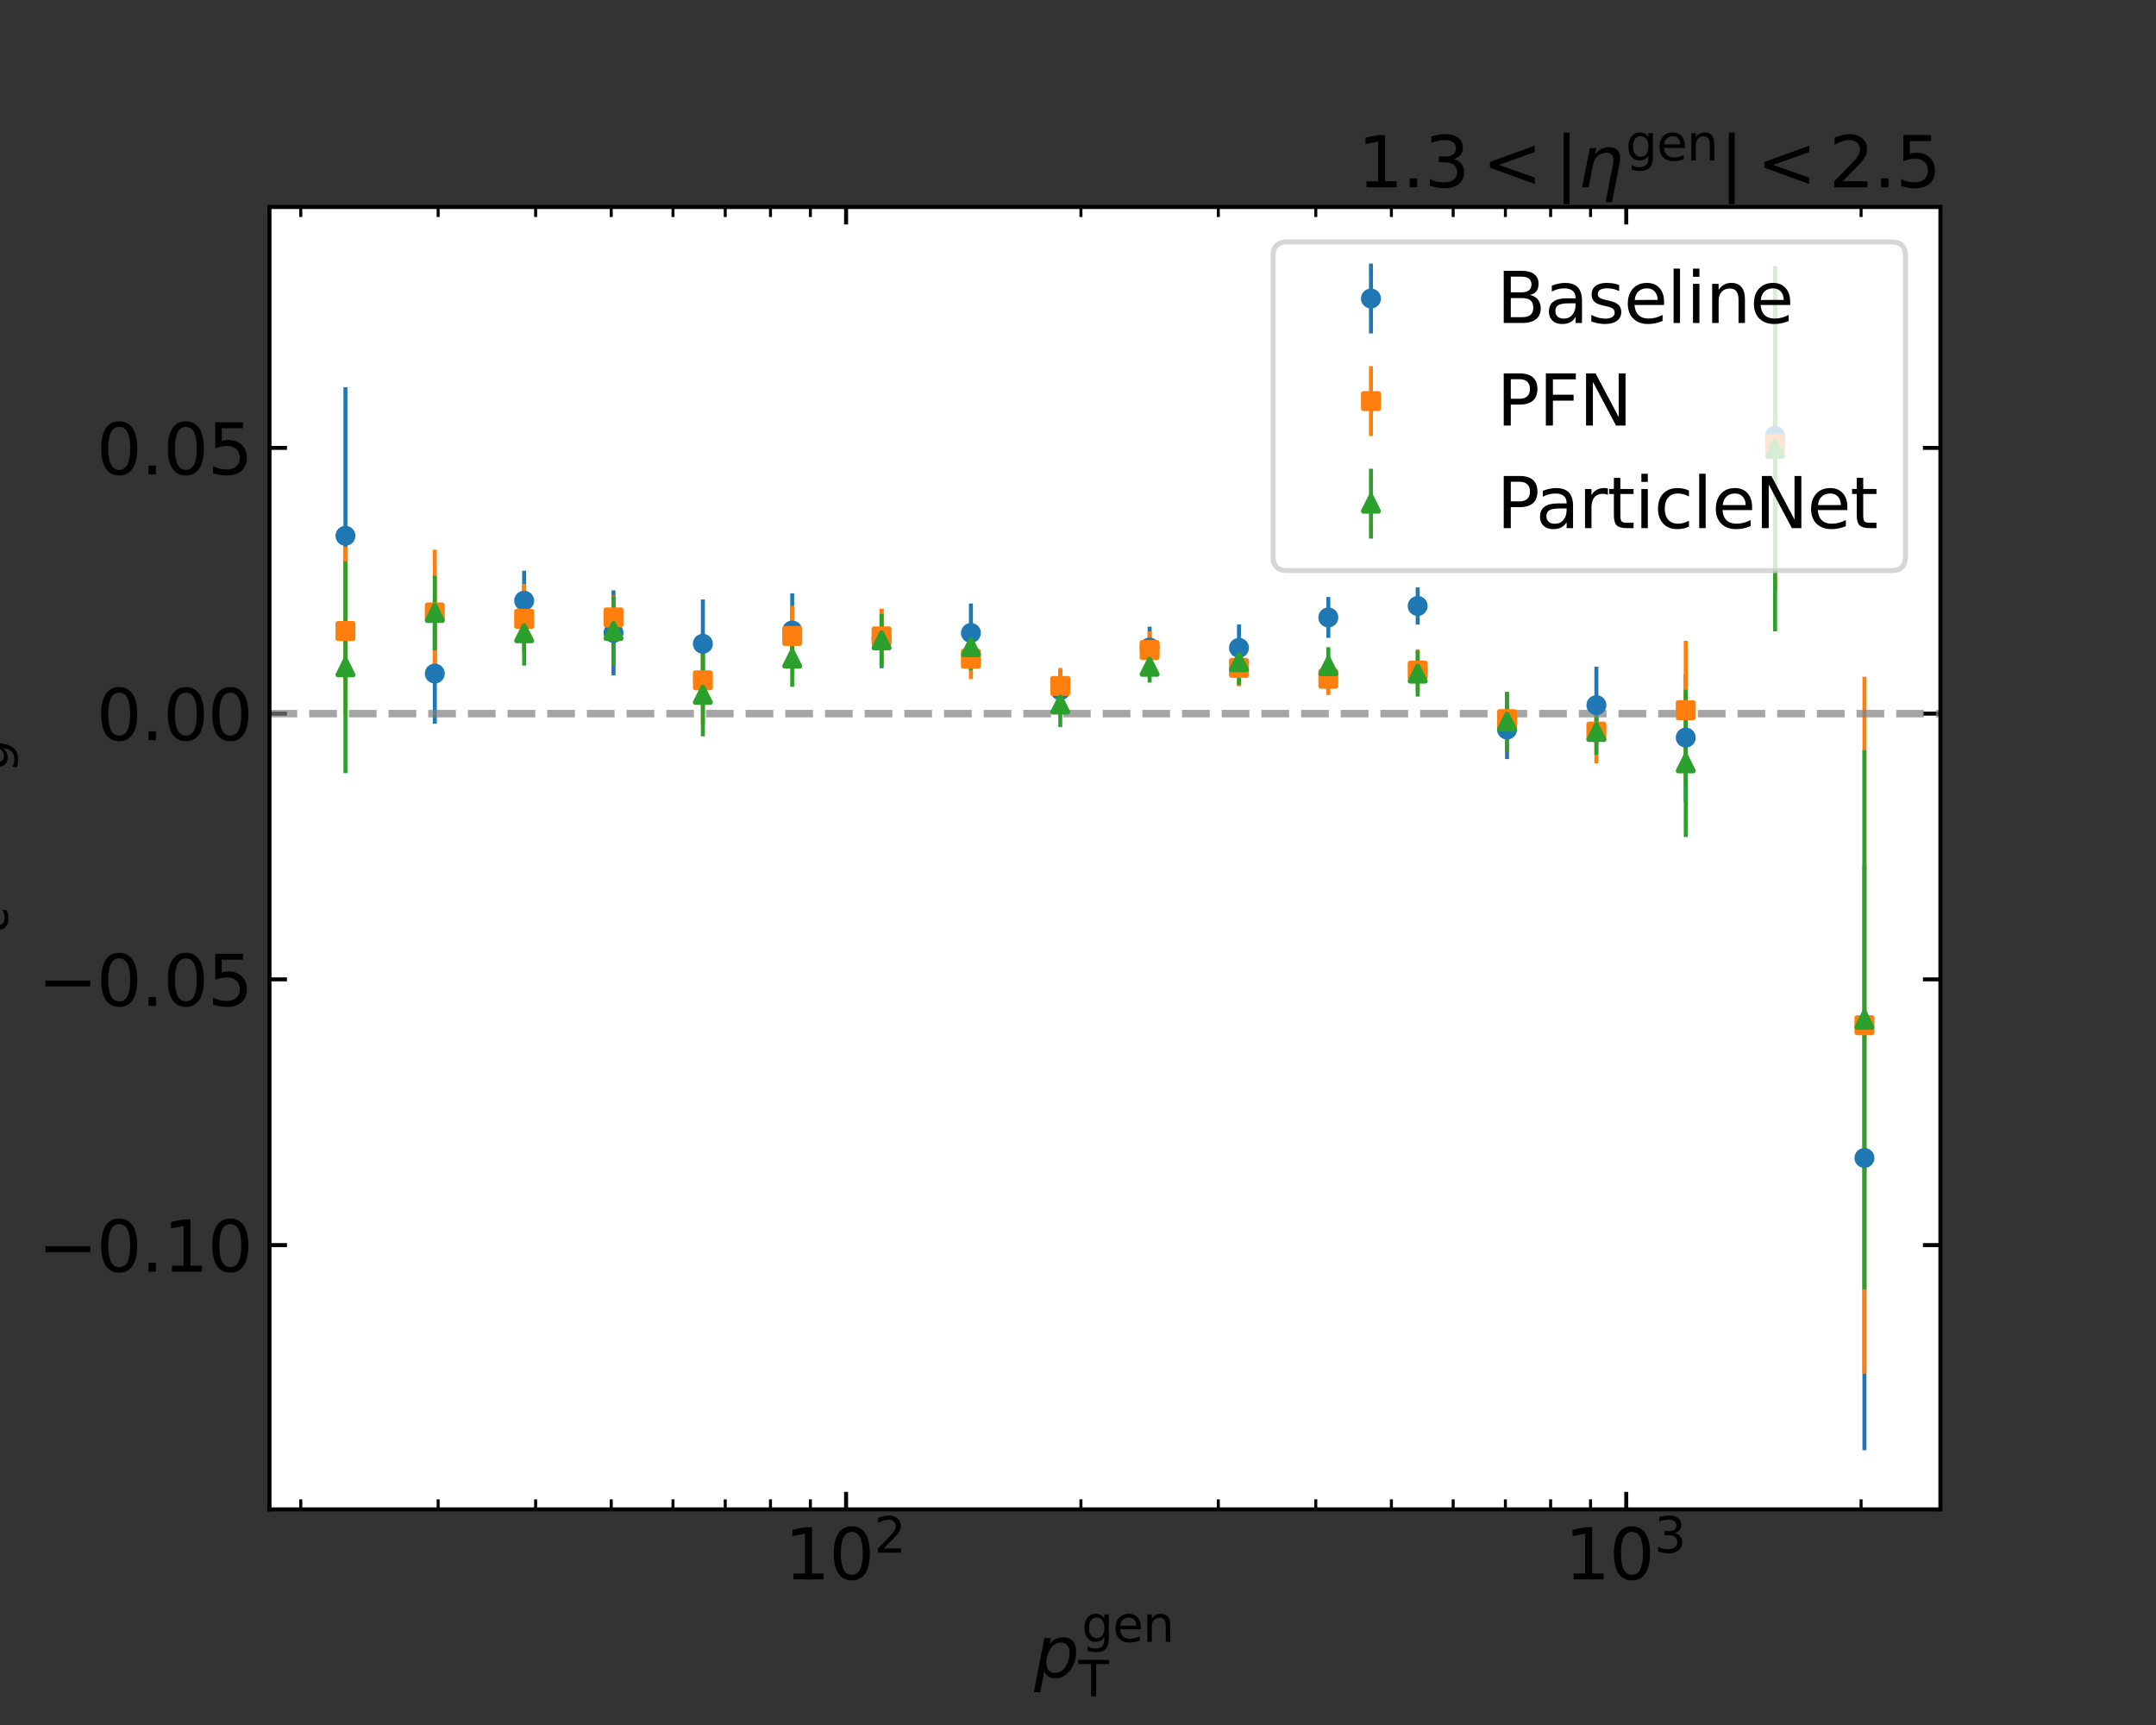<?xml version="1.0" encoding="utf-8" standalone="no"?>
<!DOCTYPE svg PUBLIC "-//W3C//DTD SVG 1.1//EN"
  "http://www.w3.org/Graphics/SVG/1.1/DTD/svg11.dtd">
<svg xmlns:xlink="http://www.w3.org/1999/xlink" width="432pt" height="345.6pt" viewBox="0 0 432 345.6" xmlns="http://www.w3.org/2000/svg" version="1.1">
 <rect x="0" y="0" width="432" height="345.6" fill="#333333" stroke="none"/>
 <defs>
  <style type="text/css">*{stroke-linejoin: round; stroke-linecap: butt}</style>
 </defs>
 <g id="figure_1">
  <g id="patch_1">
   <path d="M 0 345.6 
L 432 345.6 
L 432 0 
L 0 0 
L 0 345.6 
z
" style="fill: none"/>
  </g>
  <g id="axes_1">
   <g id="patch_2">
    <path d="M 54 302.4 
L 388.8 302.4 
L 388.8 41.472 
L 54 41.472 
z
" style="fill: #ffffff"/>
   </g>
   <g id="matplotlib.axis_1">
    <g id="xtick_1">
     <g id="line2d_1">
      <defs>
       <path id="m2fcba4e8b5" d="M 0 0 
L 0 -3.5 
" style="stroke: #000000; stroke-width: 0.8"/>
      </defs>
      <g>
       <use xlink:href="#m2fcba4e8b5" x="169.531" y="302.4" style="stroke: #000000; stroke-width: 0.8"/>
      </g>
     </g>
     <g id="line2d_2">
      <defs>
       <path id="m52709c1a6d" d="M 0 0 
L 0 3.5 
" style="stroke: #000000; stroke-width: 0.8"/>
      </defs>
      <g>
       <use xlink:href="#m52709c1a6d" x="169.531" y="41.472" style="stroke: #000000; stroke-width: 0.8"/>
      </g>
     </g>
     <g id="text_1">
      <!-- $\mathdefault{10^{2}}$ -->
      <g transform="translate(157.211 316.538)scale(0.14 -0.14)">
       <defs>
        <path id="DejaVuSans-31" d="M 794 531 
L 1825 531 
L 1825 4091 
L 703 3866 
L 703 4441 
L 1819 4666 
L 2450 4666 
L 2450 531 
L 3481 531 
L 3481 0 
L 794 0 
L 794 531 
z
" transform="scale(0.016)"/>
        <path id="DejaVuSans-30" d="M 2034 4250 
Q 1547 4250 1301 3770 
Q 1056 3291 1056 2328 
Q 1056 1369 1301 889 
Q 1547 409 2034 409 
Q 2525 409 2770 889 
Q 3016 1369 3016 2328 
Q 3016 3291 2770 3770 
Q 2525 4250 2034 4250 
z
M 2034 4750 
Q 2819 4750 3233 4129 
Q 3647 3509 3647 2328 
Q 3647 1150 3233 529 
Q 2819 -91 2034 -91 
Q 1250 -91 836 529 
Q 422 1150 422 2328 
Q 422 3509 836 4129 
Q 1250 4750 2034 4750 
z
" transform="scale(0.016)"/>
        <path id="DejaVuSans-32" d="M 1228 531 
L 3431 531 
L 3431 0 
L 469 0 
L 469 531 
Q 828 903 1448 1529 
Q 2069 2156 2228 2338 
Q 2531 2678 2651 2914 
Q 2772 3150 2772 3378 
Q 2772 3750 2511 3984 
Q 2250 4219 1831 4219 
Q 1534 4219 1204 4116 
Q 875 4013 500 3803 
L 500 4441 
Q 881 4594 1212 4672 
Q 1544 4750 1819 4750 
Q 2544 4750 2975 4387 
Q 3406 4025 3406 3419 
Q 3406 3131 3298 2873 
Q 3191 2616 2906 2266 
Q 2828 2175 2409 1742 
Q 1991 1309 1228 531 
z
" transform="scale(0.016)"/>
       </defs>
       <use xlink:href="#DejaVuSans-31" transform="translate(0 0.766)"/>
       <use xlink:href="#DejaVuSans-30" transform="translate(63.623 0.766)"/>
       <use xlink:href="#DejaVuSans-32" transform="translate(128.203 39.047)scale(0.7)"/>
      </g>
     </g>
    </g>
    <g id="xtick_2">
     <g id="line2d_3">
      <g>
       <use xlink:href="#m2fcba4e8b5" x="325.853" y="302.4" style="stroke: #000000; stroke-width: 0.8"/>
      </g>
     </g>
     <g id="line2d_4">
      <g>
       <use xlink:href="#m52709c1a6d" x="325.853" y="41.472" style="stroke: #000000; stroke-width: 0.8"/>
      </g>
     </g>
     <g id="text_2">
      <!-- $\mathdefault{10^{3}}$ -->
      <g transform="translate(313.533 316.538)scale(0.14 -0.14)">
       <defs>
        <path id="DejaVuSans-33" d="M 2597 2516 
Q 3050 2419 3304 2112 
Q 3559 1806 3559 1356 
Q 3559 666 3084 287 
Q 2609 -91 1734 -91 
Q 1441 -91 1130 -33 
Q 819 25 488 141 
L 488 750 
Q 750 597 1062 519 
Q 1375 441 1716 441 
Q 2309 441 2620 675 
Q 2931 909 2931 1356 
Q 2931 1769 2642 2001 
Q 2353 2234 1838 2234 
L 1294 2234 
L 1294 2753 
L 1863 2753 
Q 2328 2753 2575 2939 
Q 2822 3125 2822 3475 
Q 2822 3834 2567 4026 
Q 2313 4219 1838 4219 
Q 1578 4219 1281 4162 
Q 984 4106 628 3988 
L 628 4550 
Q 988 4650 1302 4700 
Q 1616 4750 1894 4750 
Q 2613 4750 3031 4423 
Q 3450 4097 3450 3541 
Q 3450 3153 3228 2886 
Q 3006 2619 2597 2516 
z
" transform="scale(0.016)"/>
       </defs>
       <use xlink:href="#DejaVuSans-31" transform="translate(0 0.766)"/>
       <use xlink:href="#DejaVuSans-30" transform="translate(63.623 0.766)"/>
       <use xlink:href="#DejaVuSans-33" transform="translate(128.203 39.047)scale(0.7)"/>
      </g>
     </g>
    </g>
    <g id="xtick_3">
     <g id="line2d_5">
      <defs>
       <path id="m3276027fd1" d="M 0 0 
L 0 -2 
" style="stroke: #000000; stroke-width: 0.6"/>
      </defs>
      <g>
       <use xlink:href="#m3276027fd1" x="60.266" y="302.4" style="stroke: #000000; stroke-width: 0.6"/>
      </g>
     </g>
     <g id="line2d_6">
      <defs>
       <path id="m321897b845" d="M 0 0 
L 0 2 
" style="stroke: #000000; stroke-width: 0.6"/>
      </defs>
      <g>
       <use xlink:href="#m321897b845" x="60.266" y="41.472" style="stroke: #000000; stroke-width: 0.6"/>
      </g>
     </g>
    </g>
    <g id="xtick_4">
     <g id="line2d_7">
      <g>
       <use xlink:href="#m3276027fd1" x="87.793" y="302.4" style="stroke: #000000; stroke-width: 0.6"/>
      </g>
     </g>
     <g id="line2d_8">
      <g>
       <use xlink:href="#m321897b845" x="87.793" y="41.472" style="stroke: #000000; stroke-width: 0.6"/>
      </g>
     </g>
    </g>
    <g id="xtick_5">
     <g id="line2d_9">
      <g>
       <use xlink:href="#m3276027fd1" x="107.324" y="302.4" style="stroke: #000000; stroke-width: 0.6"/>
      </g>
     </g>
     <g id="line2d_10">
      <g>
       <use xlink:href="#m321897b845" x="107.324" y="41.472" style="stroke: #000000; stroke-width: 0.6"/>
      </g>
     </g>
    </g>
    <g id="xtick_6">
     <g id="line2d_11">
      <g>
       <use xlink:href="#m3276027fd1" x="122.473" y="302.4" style="stroke: #000000; stroke-width: 0.6"/>
      </g>
     </g>
     <g id="line2d_12">
      <g>
       <use xlink:href="#m321897b845" x="122.473" y="41.472" style="stroke: #000000; stroke-width: 0.6"/>
      </g>
     </g>
    </g>
    <g id="xtick_7">
     <g id="line2d_13">
      <g>
       <use xlink:href="#m3276027fd1" x="134.851" y="302.4" style="stroke: #000000; stroke-width: 0.6"/>
      </g>
     </g>
     <g id="line2d_14">
      <g>
       <use xlink:href="#m321897b845" x="134.851" y="41.472" style="stroke: #000000; stroke-width: 0.6"/>
      </g>
     </g>
    </g>
    <g id="xtick_8">
     <g id="line2d_15">
      <g>
       <use xlink:href="#m3276027fd1" x="145.316" y="302.4" style="stroke: #000000; stroke-width: 0.6"/>
      </g>
     </g>
     <g id="line2d_16">
      <g>
       <use xlink:href="#m321897b845" x="145.316" y="41.472" style="stroke: #000000; stroke-width: 0.6"/>
      </g>
     </g>
    </g>
    <g id="xtick_9">
     <g id="line2d_17">
      <g>
       <use xlink:href="#m3276027fd1" x="154.382" y="302.4" style="stroke: #000000; stroke-width: 0.6"/>
      </g>
     </g>
     <g id="line2d_18">
      <g>
       <use xlink:href="#m321897b845" x="154.382" y="41.472" style="stroke: #000000; stroke-width: 0.6"/>
      </g>
     </g>
    </g>
    <g id="xtick_10">
     <g id="line2d_19">
      <g>
       <use xlink:href="#m3276027fd1" x="162.378" y="302.4" style="stroke: #000000; stroke-width: 0.6"/>
      </g>
     </g>
     <g id="line2d_20">
      <g>
       <use xlink:href="#m321897b845" x="162.378" y="41.472" style="stroke: #000000; stroke-width: 0.6"/>
      </g>
     </g>
    </g>
    <g id="xtick_11">
     <g id="line2d_21">
      <g>
       <use xlink:href="#m3276027fd1" x="216.588" y="302.4" style="stroke: #000000; stroke-width: 0.6"/>
      </g>
     </g>
     <g id="line2d_22">
      <g>
       <use xlink:href="#m321897b845" x="216.588" y="41.472" style="stroke: #000000; stroke-width: 0.6"/>
      </g>
     </g>
    </g>
    <g id="xtick_12">
     <g id="line2d_23">
      <g>
       <use xlink:href="#m3276027fd1" x="244.115" y="302.4" style="stroke: #000000; stroke-width: 0.6"/>
      </g>
     </g>
     <g id="line2d_24">
      <g>
       <use xlink:href="#m321897b845" x="244.115" y="41.472" style="stroke: #000000; stroke-width: 0.6"/>
      </g>
     </g>
    </g>
    <g id="xtick_13">
     <g id="line2d_25">
      <g>
       <use xlink:href="#m3276027fd1" x="263.646" y="302.4" style="stroke: #000000; stroke-width: 0.6"/>
      </g>
     </g>
     <g id="line2d_26">
      <g>
       <use xlink:href="#m321897b845" x="263.646" y="41.472" style="stroke: #000000; stroke-width: 0.6"/>
      </g>
     </g>
    </g>
    <g id="xtick_14">
     <g id="line2d_27">
      <g>
       <use xlink:href="#m3276027fd1" x="278.795" y="302.4" style="stroke: #000000; stroke-width: 0.6"/>
      </g>
     </g>
     <g id="line2d_28">
      <g>
       <use xlink:href="#m321897b845" x="278.795" y="41.472" style="stroke: #000000; stroke-width: 0.6"/>
      </g>
     </g>
    </g>
    <g id="xtick_15">
     <g id="line2d_29">
      <g>
       <use xlink:href="#m3276027fd1" x="291.173" y="302.4" style="stroke: #000000; stroke-width: 0.6"/>
      </g>
     </g>
     <g id="line2d_30">
      <g>
       <use xlink:href="#m321897b845" x="291.173" y="41.472" style="stroke: #000000; stroke-width: 0.6"/>
      </g>
     </g>
    </g>
    <g id="xtick_16">
     <g id="line2d_31">
      <g>
       <use xlink:href="#m3276027fd1" x="301.638" y="302.4" style="stroke: #000000; stroke-width: 0.6"/>
      </g>
     </g>
     <g id="line2d_32">
      <g>
       <use xlink:href="#m321897b845" x="301.638" y="41.472" style="stroke: #000000; stroke-width: 0.6"/>
      </g>
     </g>
    </g>
    <g id="xtick_17">
     <g id="line2d_33">
      <g>
       <use xlink:href="#m3276027fd1" x="310.704" y="302.4" style="stroke: #000000; stroke-width: 0.6"/>
      </g>
     </g>
     <g id="line2d_34">
      <g>
       <use xlink:href="#m321897b845" x="310.704" y="41.472" style="stroke: #000000; stroke-width: 0.6"/>
      </g>
     </g>
    </g>
    <g id="xtick_18">
     <g id="line2d_35">
      <g>
       <use xlink:href="#m3276027fd1" x="318.7" y="302.4" style="stroke: #000000; stroke-width: 0.6"/>
      </g>
     </g>
     <g id="line2d_36">
      <g>
       <use xlink:href="#m321897b845" x="318.7" y="41.472" style="stroke: #000000; stroke-width: 0.6"/>
      </g>
     </g>
    </g>
    <g id="xtick_19">
     <g id="line2d_37">
      <g>
       <use xlink:href="#m3276027fd1" x="372.91" y="302.4" style="stroke: #000000; stroke-width: 0.6"/>
      </g>
     </g>
     <g id="line2d_38">
      <g>
       <use xlink:href="#m321897b845" x="372.91" y="41.472" style="stroke: #000000; stroke-width: 0.6"/>
      </g>
     </g>
    </g>
    <g id="text_3">
     <!-- $p_\mathrm{T}^\mathrm{gen}$ -->
     <g transform="translate(207.19 336.049)scale(0.14 -0.14)">
      <defs>
       <path id="DejaVuSans-Oblique-70" d="M 3175 2156 
Q 3175 2616 2975 2859 
Q 2775 3103 2400 3103 
Q 2144 3103 1911 2972 
Q 1678 2841 1497 2591 
Q 1319 2344 1212 1994 
Q 1106 1644 1106 1300 
Q 1106 863 1306 627 
Q 1506 391 1875 391 
Q 2147 391 2380 519 
Q 2613 647 2778 891 
Q 2956 1147 3065 1494 
Q 3175 1841 3175 2156 
z
M 1394 2969 
Q 1625 3272 1939 3428 
Q 2253 3584 2638 3584 
Q 3175 3584 3472 3232 
Q 3769 2881 3769 2247 
Q 3769 1728 3584 1258 
Q 3400 788 3053 416 
Q 2822 169 2531 39 
Q 2241 -91 1919 -91 
Q 1547 -91 1294 64 
Q 1041 219 916 525 
L 556 -1331 
L -19 -1331 
L 922 3500 
L 1497 3500 
L 1394 2969 
z
" transform="scale(0.016)"/>
       <path id="DejaVuSans-67" d="M 2906 1791 
Q 2906 2416 2648 2759 
Q 2391 3103 1925 3103 
Q 1463 3103 1205 2759 
Q 947 2416 947 1791 
Q 947 1169 1205 825 
Q 1463 481 1925 481 
Q 2391 481 2648 825 
Q 2906 1169 2906 1791 
z
M 3481 434 
Q 3481 -459 3084 -895 
Q 2688 -1331 1869 -1331 
Q 1566 -1331 1297 -1286 
Q 1028 -1241 775 -1147 
L 775 -588 
Q 1028 -725 1275 -790 
Q 1522 -856 1778 -856 
Q 2344 -856 2625 -561 
Q 2906 -266 2906 331 
L 2906 616 
Q 2728 306 2450 153 
Q 2172 0 1784 0 
Q 1141 0 747 490 
Q 353 981 353 1791 
Q 353 2603 747 3093 
Q 1141 3584 1784 3584 
Q 2172 3584 2450 3431 
Q 2728 3278 2906 2969 
L 2906 3500 
L 3481 3500 
L 3481 434 
z
" transform="scale(0.016)"/>
       <path id="DejaVuSans-65" d="M 3597 1894 
L 3597 1613 
L 953 1613 
Q 991 1019 1311 708 
Q 1631 397 2203 397 
Q 2534 397 2845 478 
Q 3156 559 3463 722 
L 3463 178 
Q 3153 47 2828 -22 
Q 2503 -91 2169 -91 
Q 1331 -91 842 396 
Q 353 884 353 1716 
Q 353 2575 817 3079 
Q 1281 3584 2069 3584 
Q 2775 3584 3186 3129 
Q 3597 2675 3597 1894 
z
M 3022 2063 
Q 3016 2534 2758 2815 
Q 2500 3097 2075 3097 
Q 1594 3097 1305 2825 
Q 1016 2553 972 2059 
L 3022 2063 
z
" transform="scale(0.016)"/>
       <path id="DejaVuSans-6e" d="M 3513 2113 
L 3513 0 
L 2938 0 
L 2938 2094 
Q 2938 2591 2744 2837 
Q 2550 3084 2163 3084 
Q 1697 3084 1428 2787 
Q 1159 2491 1159 1978 
L 1159 0 
L 581 0 
L 581 3500 
L 1159 3500 
L 1159 2956 
Q 1366 3272 1645 3428 
Q 1925 3584 2291 3584 
Q 2894 3584 3203 3211 
Q 3513 2838 3513 2113 
z
" transform="scale(0.016)"/>
       <path id="DejaVuSans-54" d="M -19 4666 
L 3928 4666 
L 3928 4134 
L 2272 4134 
L 2272 0 
L 1638 0 
L 1638 4134 
L -19 4134 
L -19 4666 
z
" transform="scale(0.016)"/>
      </defs>
      <use xlink:href="#DejaVuSans-Oblique-70" transform="translate(0 0.052)"/>
      <use xlink:href="#DejaVuSans-67" transform="translate(68.126 50.8)scale(0.7)"/>
      <use xlink:href="#DejaVuSans-65" transform="translate(112.56 50.8)scale(0.7)"/>
      <use xlink:href="#DejaVuSans-6e" transform="translate(155.626 50.8)scale(0.7)"/>
      <use xlink:href="#DejaVuSans-54" transform="translate(63.477 -27.292)scale(0.7)"/>
     </g>
    </g>
   </g>
   <g id="matplotlib.axis_2">
    <g id="ytick_1">
     <g id="line2d_39">
      <defs>
       <path id="mdc38edb450" d="M 0 0 
L 3.5 0 
" style="stroke: #000000; stroke-width: 0.8"/>
      </defs>
      <g>
       <use xlink:href="#mdc38edb450" x="54" y="249.453" style="stroke: #000000; stroke-width: 0.8"/>
      </g>
     </g>
     <g id="line2d_40">
      <defs>
       <path id="m3e788639ed" d="M 0 0 
L -3.5 0 
" style="stroke: #000000; stroke-width: 0.8"/>
      </defs>
      <g>
       <use xlink:href="#m3e788639ed" x="388.8" y="249.453" style="stroke: #000000; stroke-width: 0.8"/>
      </g>
     </g>
     <g id="text_4">
      <!-- −0.10 -->
      <g transform="translate(7.597 254.772)scale(0.14 -0.14)">
       <defs>
        <path id="DejaVuSans-2212" d="M 678 2272 
L 4684 2272 
L 4684 1741 
L 678 1741 
L 678 2272 
z
" transform="scale(0.016)"/>
        <path id="DejaVuSans-2e" d="M 684 794 
L 1344 794 
L 1344 0 
L 684 0 
L 684 794 
z
" transform="scale(0.016)"/>
       </defs>
       <use xlink:href="#DejaVuSans-2212"/>
       <use xlink:href="#DejaVuSans-30" x="83.789"/>
       <use xlink:href="#DejaVuSans-2e" x="147.412"/>
       <use xlink:href="#DejaVuSans-31" x="179.199"/>
       <use xlink:href="#DejaVuSans-30" x="242.822"/>
      </g>
     </g>
    </g>
    <g id="ytick_2">
     <g id="line2d_41">
      <g>
       <use xlink:href="#mdc38edb450" x="54" y="196.214" style="stroke: #000000; stroke-width: 0.8"/>
      </g>
     </g>
     <g id="line2d_42">
      <g>
       <use xlink:href="#m3e788639ed" x="388.8" y="196.214" style="stroke: #000000; stroke-width: 0.8"/>
      </g>
     </g>
     <g id="text_5">
      <!-- −0.05 -->
      <g transform="translate(7.597 201.533)scale(0.14 -0.14)">
       <defs>
        <path id="DejaVuSans-35" d="M 691 4666 
L 3169 4666 
L 3169 4134 
L 1269 4134 
L 1269 2991 
Q 1406 3038 1543 3061 
Q 1681 3084 1819 3084 
Q 2600 3084 3056 2656 
Q 3513 2228 3513 1497 
Q 3513 744 3044 326 
Q 2575 -91 1722 -91 
Q 1428 -91 1123 -41 
Q 819 9 494 109 
L 494 744 
Q 775 591 1075 516 
Q 1375 441 1709 441 
Q 2250 441 2565 725 
Q 2881 1009 2881 1497 
Q 2881 1984 2565 2268 
Q 2250 2553 1709 2553 
Q 1456 2553 1204 2497 
Q 953 2441 691 2322 
L 691 4666 
z
" transform="scale(0.016)"/>
       </defs>
       <use xlink:href="#DejaVuSans-2212"/>
       <use xlink:href="#DejaVuSans-30" x="83.789"/>
       <use xlink:href="#DejaVuSans-2e" x="147.412"/>
       <use xlink:href="#DejaVuSans-30" x="179.199"/>
       <use xlink:href="#DejaVuSans-35" x="242.822"/>
      </g>
     </g>
    </g>
    <g id="ytick_3">
     <g id="line2d_43">
      <g>
       <use xlink:href="#mdc38edb450" x="54" y="142.975" style="stroke: #000000; stroke-width: 0.8"/>
      </g>
     </g>
     <g id="line2d_44">
      <g>
       <use xlink:href="#m3e788639ed" x="388.8" y="142.975" style="stroke: #000000; stroke-width: 0.8"/>
      </g>
     </g>
     <g id="text_6">
      <!-- 0.00 -->
      <g transform="translate(19.328 148.294)scale(0.14 -0.14)">
       <use xlink:href="#DejaVuSans-30"/>
       <use xlink:href="#DejaVuSans-2e" x="63.623"/>
       <use xlink:href="#DejaVuSans-30" x="95.41"/>
       <use xlink:href="#DejaVuSans-30" x="159.033"/>
      </g>
     </g>
    </g>
    <g id="ytick_4">
     <g id="line2d_45">
      <g>
       <use xlink:href="#mdc38edb450" x="54" y="89.736" style="stroke: #000000; stroke-width: 0.8"/>
      </g>
     </g>
     <g id="line2d_46">
      <g>
       <use xlink:href="#m3e788639ed" x="388.8" y="89.736" style="stroke: #000000; stroke-width: 0.8"/>
      </g>
     </g>
     <g id="text_7">
      <!-- 0.05 -->
      <g transform="translate(19.328 95.055)scale(0.14 -0.14)">
       <use xlink:href="#DejaVuSans-30"/>
       <use xlink:href="#DejaVuSans-2e" x="63.623"/>
       <use xlink:href="#DejaVuSans-30" x="95.41"/>
       <use xlink:href="#DejaVuSans-35" x="159.033"/>
      </g>
     </g>
    </g>
    <g id="text_8">
     <!-- $R_{c}-R_{g}$ -->
     <g transform="translate(-0.743 196.506)rotate(-90)scale(0.14 -0.14)">
      <defs>
       <path id="DejaVuSans-Oblique-52" d="M 1613 4147 
L 1294 2491 
L 2106 2491 
Q 2584 2491 2879 2755 
Q 3175 3019 3175 3444 
Q 3175 3784 2976 3965 
Q 2778 4147 2406 4147 
L 1613 4147 
z
M 2772 2241 
Q 2972 2194 3105 2009 
Q 3238 1825 3413 1275 
L 3809 0 
L 3144 0 
L 2778 1197 
Q 2638 1659 2453 1815 
Q 2269 1972 1888 1972 
L 1191 1972 
L 806 0 
L 172 0 
L 1081 4666 
L 2503 4666 
Q 3150 4666 3495 4373 
Q 3841 4081 3841 3531 
Q 3841 3044 3547 2687 
Q 3253 2331 2772 2241 
z
" transform="scale(0.016)"/>
       <path id="DejaVuSans-Oblique-63" d="M 3431 3366 
L 3316 2797 
Q 3109 2947 2876 3022 
Q 2644 3097 2394 3097 
Q 2119 3097 1870 3000 
Q 1622 2903 1453 2725 
Q 1184 2453 1037 2087 
Q 891 1722 891 1331 
Q 891 859 1127 628 
Q 1363 397 1844 397 
Q 2081 397 2348 469 
Q 2616 541 2906 684 
L 2797 116 
Q 2547 13 2283 -39 
Q 2019 -91 1741 -91 
Q 1044 -91 669 257 
Q 294 606 294 1253 
Q 294 1797 489 2255 
Q 684 2713 1069 3078 
Q 1331 3328 1684 3456 
Q 2038 3584 2456 3584 
Q 2700 3584 2940 3529 
Q 3181 3475 3431 3366 
z
" transform="scale(0.016)"/>
       <path id="DejaVuSans-Oblique-67" d="M 3816 3500 
L 3219 434 
Q 3047 -456 2561 -893 
Q 2075 -1331 1253 -1331 
Q 950 -1331 690 -1286 
Q 431 -1241 206 -1147 
L 313 -588 
Q 525 -725 762 -790 
Q 1000 -856 1269 -856 
Q 1816 -856 2167 -557 
Q 2519 -259 2631 300 
L 2681 563 
Q 2441 288 2122 144 
Q 1803 0 1434 0 
Q 903 0 598 351 
Q 294 703 294 1319 
Q 294 1803 478 2267 
Q 663 2731 997 3091 
Q 1219 3328 1514 3456 
Q 1809 3584 2131 3584 
Q 2484 3584 2746 3420 
Q 3009 3256 3138 2956 
L 3238 3500 
L 3816 3500 
z
M 2950 2216 
Q 2950 2641 2750 2872 
Q 2550 3103 2181 3103 
Q 1953 3103 1747 3012 
Q 1541 2922 1394 2759 
Q 1156 2491 1023 2127 
Q 891 1763 891 1375 
Q 891 944 1092 712 
Q 1294 481 1672 481 
Q 2219 481 2584 976 
Q 2950 1472 2950 2216 
z
" transform="scale(0.016)"/>
      </defs>
      <use xlink:href="#DejaVuSans-Oblique-52" transform="translate(0 0.094)"/>
      <use xlink:href="#DejaVuSans-Oblique-63" transform="translate(69.482 -16.312)scale(0.7)"/>
      <use xlink:href="#DejaVuSans-2212" transform="translate(130.186 0.094)"/>
      <use xlink:href="#DejaVuSans-Oblique-52" transform="translate(233.457 0.094)"/>
      <use xlink:href="#DejaVuSans-Oblique-67" transform="translate(302.939 -16.312)scale(0.7)"/>
     </g>
    </g>
   </g>
   <g id="LineCollection_1">
    <path d="M 69.218 137.116 
L 69.218 77.58 
" clip-path="url(#pe01bf69fc0)" style="fill: none; stroke: #1f77b4; stroke-width: 0.8"/>
    <path d="M 87.122 144.998 
L 87.122 124.9 
" clip-path="url(#pe01bf69fc0)" style="fill: none; stroke: #1f77b4; stroke-width: 0.8"/>
    <path d="M 105.026 126.364 
L 105.026 114.346 
" clip-path="url(#pe01bf69fc0)" style="fill: none; stroke: #1f77b4; stroke-width: 0.8"/>
    <path d="M 122.929 135.301 
L 122.929 118.291 
" clip-path="url(#pe01bf69fc0)" style="fill: none; stroke: #1f77b4; stroke-width: 0.8"/>
    <path d="M 140.833 137.86 
L 140.833 120.109 
" clip-path="url(#pe01bf69fc0)" style="fill: none; stroke: #1f77b4; stroke-width: 0.8"/>
    <path d="M 158.737 133.759 
L 158.737 118.883 
" clip-path="url(#pe01bf69fc0)" style="fill: none; stroke: #1f77b4; stroke-width: 0.8"/>
    <path d="M 176.641 133.859 
L 176.641 122.003 
" clip-path="url(#pe01bf69fc0)" style="fill: none; stroke: #1f77b4; stroke-width: 0.8"/>
    <path d="M 194.544 132.707 
L 194.544 120.915 
" clip-path="url(#pe01bf69fc0)" style="fill: none; stroke: #1f77b4; stroke-width: 0.8"/>
    <path d="M 212.448 142.438 
L 212.448 134.153 
" clip-path="url(#pe01bf69fc0)" style="fill: none; stroke: #1f77b4; stroke-width: 0.8"/>
    <path d="M 230.352 133.931 
L 230.352 125.54 
" clip-path="url(#pe01bf69fc0)" style="fill: none; stroke: #1f77b4; stroke-width: 0.8"/>
    <path d="M 248.256 134.477 
L 248.256 125.117 
" clip-path="url(#pe01bf69fc0)" style="fill: none; stroke: #1f77b4; stroke-width: 0.8"/>
    <path d="M 266.159 127.789 
L 266.159 119.615 
" clip-path="url(#pe01bf69fc0)" style="fill: none; stroke: #1f77b4; stroke-width: 0.8"/>
    <path d="M 284.063 125.126 
L 284.063 117.693 
" clip-path="url(#pe01bf69fc0)" style="fill: none; stroke: #1f77b4; stroke-width: 0.8"/>
    <path d="M 301.967 152.082 
L 301.967 140.252 
" clip-path="url(#pe01bf69fc0)" style="fill: none; stroke: #1f77b4; stroke-width: 0.8"/>
    <path d="M 319.871 148.976 
L 319.871 133.58 
" clip-path="url(#pe01bf69fc0)" style="fill: none; stroke: #1f77b4; stroke-width: 0.8"/>
    <path d="M 337.774 160.537 
L 337.774 135.014 
" clip-path="url(#pe01bf69fc0)" style="fill: none; stroke: #1f77b4; stroke-width: 0.8"/>
    <path d="M 355.678 115.168 
L 355.678 59.465 
" clip-path="url(#pe01bf69fc0)" style="fill: none; stroke: #1f77b4; stroke-width: 0.8"/>
    <path d="M 373.582 290.54 
L 373.582 173.449 
" clip-path="url(#pe01bf69fc0)" style="fill: none; stroke: #1f77b4; stroke-width: 0.8"/>
    <path clip-path="url(#pe01bf69fc0)" style="fill: none; stroke: #1f77b4; stroke-width: 0.8"/>
   </g>
   <g id="LineCollection_2">
    <path d="M 69.218 143.284 
L 69.218 109.557 
" clip-path="url(#pe01bf69fc0)" style="fill: none; stroke: #ff7f0e; stroke-width: 0.8"/>
    <path d="M 87.122 135.307 
L 87.122 110.115 
" clip-path="url(#pe01bf69fc0)" style="fill: none; stroke: #ff7f0e; stroke-width: 0.8"/>
    <path d="M 105.026 131.006 
L 105.026 116.969 
" clip-path="url(#pe01bf69fc0)" style="fill: none; stroke: #ff7f0e; stroke-width: 0.8"/>
    <path d="M 122.929 128.107 
L 122.929 119.293 
" clip-path="url(#pe01bf69fc0)" style="fill: none; stroke: #ff7f0e; stroke-width: 0.8"/>
    <path d="M 140.833 145.328 
L 140.833 127.261 
" clip-path="url(#pe01bf69fc0)" style="fill: none; stroke: #ff7f0e; stroke-width: 0.8"/>
    <path d="M 158.737 133.445 
L 158.737 121.377 
" clip-path="url(#pe01bf69fc0)" style="fill: none; stroke: #ff7f0e; stroke-width: 0.8"/>
    <path d="M 176.641 133.053 
L 176.641 121.947 
" clip-path="url(#pe01bf69fc0)" style="fill: none; stroke: #ff7f0e; stroke-width: 0.8"/>
    <path d="M 194.544 136.068 
L 194.544 127.875 
" clip-path="url(#pe01bf69fc0)" style="fill: none; stroke: #ff7f0e; stroke-width: 0.8"/>
    <path d="M 212.448 141.032 
L 212.448 133.832 
" clip-path="url(#pe01bf69fc0)" style="fill: none; stroke: #ff7f0e; stroke-width: 0.8"/>
    <path d="M 230.352 133.955 
L 230.352 126.504 
" clip-path="url(#pe01bf69fc0)" style="fill: none; stroke: #ff7f0e; stroke-width: 0.8"/>
    <path d="M 248.256 137.492 
L 248.256 130.13 
" clip-path="url(#pe01bf69fc0)" style="fill: none; stroke: #ff7f0e; stroke-width: 0.8"/>
    <path d="M 266.159 139.251 
L 266.159 132.724 
" clip-path="url(#pe01bf69fc0)" style="fill: none; stroke: #ff7f0e; stroke-width: 0.8"/>
    <path d="M 284.063 138.643 
L 284.063 130.075 
" clip-path="url(#pe01bf69fc0)" style="fill: none; stroke: #ff7f0e; stroke-width: 0.8"/>
    <path d="M 301.967 149.517 
L 301.967 138.624 
" clip-path="url(#pe01bf69fc0)" style="fill: none; stroke: #ff7f0e; stroke-width: 0.8"/>
    <path d="M 319.871 152.915 
L 319.871 140.229 
" clip-path="url(#pe01bf69fc0)" style="fill: none; stroke: #ff7f0e; stroke-width: 0.8"/>
    <path d="M 337.774 156.188 
L 337.774 128.389 
" clip-path="url(#pe01bf69fc0)" style="fill: none; stroke: #ff7f0e; stroke-width: 0.8"/>
    <path d="M 355.678 118.3 
L 355.678 59.672 
" clip-path="url(#pe01bf69fc0)" style="fill: none; stroke: #ff7f0e; stroke-width: 0.8"/>
    <path d="M 373.582 275.22 
L 373.582 135.59 
" clip-path="url(#pe01bf69fc0)" style="fill: none; stroke: #ff7f0e; stroke-width: 0.8"/>
    <path clip-path="url(#pe01bf69fc0)" style="fill: none; stroke: #ff7f0e; stroke-width: 0.8"/>
   </g>
   <g id="LineCollection_3">
    <path d="M 69.218 154.896 
L 69.218 112.492 
" clip-path="url(#pe01bf69fc0)" style="fill: none; stroke: #2ca02c; stroke-width: 0.8"/>
    <path d="M 87.122 130.289 
L 87.122 115.325 
" clip-path="url(#pe01bf69fc0)" style="fill: none; stroke: #2ca02c; stroke-width: 0.8"/>
    <path d="M 105.026 133.343 
L 105.026 120.416 
" clip-path="url(#pe01bf69fc0)" style="fill: none; stroke: #2ca02c; stroke-width: 0.8"/>
    <path d="M 122.929 133.373 
L 122.929 119.467 
" clip-path="url(#pe01bf69fc0)" style="fill: none; stroke: #2ca02c; stroke-width: 0.8"/>
    <path d="M 140.833 147.526 
L 140.833 130.898 
" clip-path="url(#pe01bf69fc0)" style="fill: none; stroke: #2ca02c; stroke-width: 0.8"/>
    <path d="M 158.737 137.595 
L 158.737 126.306 
" clip-path="url(#pe01bf69fc0)" style="fill: none; stroke: #2ca02c; stroke-width: 0.8"/>
    <path d="M 176.641 133.563 
L 176.641 123.036 
" clip-path="url(#pe01bf69fc0)" style="fill: none; stroke: #2ca02c; stroke-width: 0.8"/>
    <path d="M 194.544 134.291 
L 194.544 125.028 
" clip-path="url(#pe01bf69fc0)" style="fill: none; stroke: #2ca02c; stroke-width: 0.8"/>
    <path d="M 212.448 145.643 
L 212.448 136.674 
" clip-path="url(#pe01bf69fc0)" style="fill: none; stroke: #2ca02c; stroke-width: 0.8"/>
    <path d="M 230.352 136.749 
L 230.352 130.432 
" clip-path="url(#pe01bf69fc0)" style="fill: none; stroke: #2ca02c; stroke-width: 0.8"/>
    <path d="M 248.256 137.25 
L 248.256 128.112 
" clip-path="url(#pe01bf69fc0)" style="fill: none; stroke: #2ca02c; stroke-width: 0.8"/>
    <path d="M 266.159 137.241 
L 266.159 129.674 
" clip-path="url(#pe01bf69fc0)" style="fill: none; stroke: #2ca02c; stroke-width: 0.8"/>
    <path d="M 284.063 139.552 
L 284.063 130.374 
" clip-path="url(#pe01bf69fc0)" style="fill: none; stroke: #2ca02c; stroke-width: 0.8"/>
    <path d="M 301.967 150.528 
L 301.967 138.618 
" clip-path="url(#pe01bf69fc0)" style="fill: none; stroke: #2ca02c; stroke-width: 0.8"/>
    <path d="M 319.871 151.23 
L 319.871 142.088 
" clip-path="url(#pe01bf69fc0)" style="fill: none; stroke: #2ca02c; stroke-width: 0.8"/>
    <path d="M 337.774 167.69 
L 337.774 138.177 
" clip-path="url(#pe01bf69fc0)" style="fill: none; stroke: #2ca02c; stroke-width: 0.8"/>
    <path d="M 355.678 126.479 
L 355.678 53.332 
" clip-path="url(#pe01bf69fc0)" style="fill: none; stroke: #2ca02c; stroke-width: 0.8"/>
    <path d="M 373.582 258.31 
L 373.582 150.297 
" clip-path="url(#pe01bf69fc0)" style="fill: none; stroke: #2ca02c; stroke-width: 0.8"/>
    <path clip-path="url(#pe01bf69fc0)" style="fill: none; stroke: #2ca02c; stroke-width: 0.8"/>
   </g>
   <g id="line2d_47">
    <path d="M 54 142.975 
L 388.8 142.975 
" clip-path="url(#pe01bf69fc0)" style="fill: none; stroke-dasharray: 5.55,2.4; stroke-dashoffset: 0; stroke: #808080; stroke-opacity: 0.7; stroke-width: 1.5"/>
   </g>
   <g id="line2d_48">
    <defs>
     <path id="m724cad98a6" d="M 0 1.5 
C 0.398 1.5 0.779 1.342 1.061 1.061 
C 1.342 0.779 1.5 0.398 1.5 0 
C 1.5 -0.398 1.342 -0.779 1.061 -1.061 
C 0.779 -1.342 0.398 -1.5 0 -1.5 
C -0.398 -1.5 -0.779 -1.342 -1.061 -1.061 
C -1.342 -0.779 -1.5 -0.398 -1.5 0 
C -1.5 0.398 -1.342 0.779 -1.061 1.061 
C -0.779 1.342 -0.398 1.5 0 1.5 
z
" style="stroke: #1f77b4"/>
    </defs>
    <g clip-path="url(#pe01bf69fc0)">
     <use xlink:href="#m724cad98a6" x="69.218" y="107.348" style="fill: #1f77b4; stroke: #1f77b4"/>
     <use xlink:href="#m724cad98a6" x="87.122" y="134.949" style="fill: #1f77b4; stroke: #1f77b4"/>
     <use xlink:href="#m724cad98a6" x="105.026" y="120.355" style="fill: #1f77b4; stroke: #1f77b4"/>
     <use xlink:href="#m724cad98a6" x="122.929" y="126.796" style="fill: #1f77b4; stroke: #1f77b4"/>
     <use xlink:href="#m724cad98a6" x="140.833" y="128.984" style="fill: #1f77b4; stroke: #1f77b4"/>
     <use xlink:href="#m724cad98a6" x="158.737" y="126.321" style="fill: #1f77b4; stroke: #1f77b4"/>
     <use xlink:href="#m724cad98a6" x="176.641" y="127.931" style="fill: #1f77b4; stroke: #1f77b4"/>
     <use xlink:href="#m724cad98a6" x="194.544" y="126.811" style="fill: #1f77b4; stroke: #1f77b4"/>
     <use xlink:href="#m724cad98a6" x="212.448" y="138.295" style="fill: #1f77b4; stroke: #1f77b4"/>
     <use xlink:href="#m724cad98a6" x="230.352" y="129.735" style="fill: #1f77b4; stroke: #1f77b4"/>
     <use xlink:href="#m724cad98a6" x="248.256" y="129.797" style="fill: #1f77b4; stroke: #1f77b4"/>
     <use xlink:href="#m724cad98a6" x="266.159" y="123.702" style="fill: #1f77b4; stroke: #1f77b4"/>
     <use xlink:href="#m724cad98a6" x="284.063" y="121.409" style="fill: #1f77b4; stroke: #1f77b4"/>
     <use xlink:href="#m724cad98a6" x="301.967" y="146.167" style="fill: #1f77b4; stroke: #1f77b4"/>
     <use xlink:href="#m724cad98a6" x="319.871" y="141.278" style="fill: #1f77b4; stroke: #1f77b4"/>
     <use xlink:href="#m724cad98a6" x="337.774" y="147.775" style="fill: #1f77b4; stroke: #1f77b4"/>
     <use xlink:href="#m724cad98a6" x="355.678" y="87.316" style="fill: #1f77b4; stroke: #1f77b4"/>
     <use xlink:href="#m724cad98a6" x="373.582" y="231.994" style="fill: #1f77b4; stroke: #1f77b4"/>
    </g>
   </g>
   <g id="line2d_49">
    <defs>
     <path id="m2c04b88fb7" d="M -1.5 1.5 
L 1.5 1.5 
L 1.5 -1.5 
L -1.5 -1.5 
z
" style="stroke: #ff7f0e; stroke-linejoin: miter"/>
    </defs>
    <g clip-path="url(#pe01bf69fc0)">
     <use xlink:href="#m2c04b88fb7" x="69.218" y="126.421" style="fill: #ff7f0e; stroke: #ff7f0e; stroke-linejoin: miter"/>
     <use xlink:href="#m2c04b88fb7" x="87.122" y="122.711" style="fill: #ff7f0e; stroke: #ff7f0e; stroke-linejoin: miter"/>
     <use xlink:href="#m2c04b88fb7" x="105.026" y="123.987" style="fill: #ff7f0e; stroke: #ff7f0e; stroke-linejoin: miter"/>
     <use xlink:href="#m2c04b88fb7" x="122.929" y="123.7" style="fill: #ff7f0e; stroke: #ff7f0e; stroke-linejoin: miter"/>
     <use xlink:href="#m2c04b88fb7" x="140.833" y="136.295" style="fill: #ff7f0e; stroke: #ff7f0e; stroke-linejoin: miter"/>
     <use xlink:href="#m2c04b88fb7" x="158.737" y="127.411" style="fill: #ff7f0e; stroke: #ff7f0e; stroke-linejoin: miter"/>
     <use xlink:href="#m2c04b88fb7" x="176.641" y="127.5" style="fill: #ff7f0e; stroke: #ff7f0e; stroke-linejoin: miter"/>
     <use xlink:href="#m2c04b88fb7" x="194.544" y="131.972" style="fill: #ff7f0e; stroke: #ff7f0e; stroke-linejoin: miter"/>
     <use xlink:href="#m2c04b88fb7" x="212.448" y="137.432" style="fill: #ff7f0e; stroke: #ff7f0e; stroke-linejoin: miter"/>
     <use xlink:href="#m2c04b88fb7" x="230.352" y="130.229" style="fill: #ff7f0e; stroke: #ff7f0e; stroke-linejoin: miter"/>
     <use xlink:href="#m2c04b88fb7" x="248.256" y="133.811" style="fill: #ff7f0e; stroke: #ff7f0e; stroke-linejoin: miter"/>
     <use xlink:href="#m2c04b88fb7" x="266.159" y="135.987" style="fill: #ff7f0e; stroke: #ff7f0e; stroke-linejoin: miter"/>
     <use xlink:href="#m2c04b88fb7" x="284.063" y="134.359" style="fill: #ff7f0e; stroke: #ff7f0e; stroke-linejoin: miter"/>
     <use xlink:href="#m2c04b88fb7" x="301.967" y="144.071" style="fill: #ff7f0e; stroke: #ff7f0e; stroke-linejoin: miter"/>
     <use xlink:href="#m2c04b88fb7" x="319.871" y="146.572" style="fill: #ff7f0e; stroke: #ff7f0e; stroke-linejoin: miter"/>
     <use xlink:href="#m2c04b88fb7" x="337.774" y="142.288" style="fill: #ff7f0e; stroke: #ff7f0e; stroke-linejoin: miter"/>
     <use xlink:href="#m2c04b88fb7" x="355.678" y="88.986" style="fill: #ff7f0e; stroke: #ff7f0e; stroke-linejoin: miter"/>
     <use xlink:href="#m2c04b88fb7" x="373.582" y="205.405" style="fill: #ff7f0e; stroke: #ff7f0e; stroke-linejoin: miter"/>
    </g>
   </g>
   <g id="line2d_50">
    <defs>
     <path id="mb7cca92d45" d="M 0 -1.5 
L -1.5 1.5 
L 1.5 1.5 
z
" style="stroke: #2ca02c; stroke-linejoin: miter"/>
    </defs>
    <g clip-path="url(#pe01bf69fc0)">
     <use xlink:href="#mb7cca92d45" x="69.218" y="133.694" style="fill: #2ca02c; stroke: #2ca02c; stroke-linejoin: miter"/>
     <use xlink:href="#mb7cca92d45" x="87.122" y="122.807" style="fill: #2ca02c; stroke: #2ca02c; stroke-linejoin: miter"/>
     <use xlink:href="#mb7cca92d45" x="105.026" y="126.879" style="fill: #2ca02c; stroke: #2ca02c; stroke-linejoin: miter"/>
     <use xlink:href="#mb7cca92d45" x="122.929" y="126.42" style="fill: #2ca02c; stroke: #2ca02c; stroke-linejoin: miter"/>
     <use xlink:href="#mb7cca92d45" x="140.833" y="139.212" style="fill: #2ca02c; stroke: #2ca02c; stroke-linejoin: miter"/>
     <use xlink:href="#mb7cca92d45" x="158.737" y="131.95" style="fill: #2ca02c; stroke: #2ca02c; stroke-linejoin: miter"/>
     <use xlink:href="#mb7cca92d45" x="176.641" y="128.299" style="fill: #2ca02c; stroke: #2ca02c; stroke-linejoin: miter"/>
     <use xlink:href="#mb7cca92d45" x="194.544" y="129.659" style="fill: #2ca02c; stroke: #2ca02c; stroke-linejoin: miter"/>
     <use xlink:href="#mb7cca92d45" x="212.448" y="141.159" style="fill: #2ca02c; stroke: #2ca02c; stroke-linejoin: miter"/>
     <use xlink:href="#mb7cca92d45" x="230.352" y="133.59" style="fill: #2ca02c; stroke: #2ca02c; stroke-linejoin: miter"/>
     <use xlink:href="#mb7cca92d45" x="248.256" y="132.681" style="fill: #2ca02c; stroke: #2ca02c; stroke-linejoin: miter"/>
     <use xlink:href="#mb7cca92d45" x="266.159" y="133.458" style="fill: #2ca02c; stroke: #2ca02c; stroke-linejoin: miter"/>
     <use xlink:href="#mb7cca92d45" x="284.063" y="134.963" style="fill: #2ca02c; stroke: #2ca02c; stroke-linejoin: miter"/>
     <use xlink:href="#mb7cca92d45" x="301.967" y="144.573" style="fill: #2ca02c; stroke: #2ca02c; stroke-linejoin: miter"/>
     <use xlink:href="#mb7cca92d45" x="319.871" y="146.659" style="fill: #2ca02c; stroke: #2ca02c; stroke-linejoin: miter"/>
     <use xlink:href="#mb7cca92d45" x="337.774" y="152.933" style="fill: #2ca02c; stroke: #2ca02c; stroke-linejoin: miter"/>
     <use xlink:href="#mb7cca92d45" x="355.678" y="89.905" style="fill: #2ca02c; stroke: #2ca02c; stroke-linejoin: miter"/>
     <use xlink:href="#mb7cca92d45" x="373.582" y="204.304" style="fill: #2ca02c; stroke: #2ca02c; stroke-linejoin: miter"/>
    </g>
   </g>
   <g id="patch_3">
    <path d="M 54 302.4 
L 54 41.472 
" style="fill: none; stroke: #000000; stroke-width: 0.8; stroke-linejoin: miter; stroke-linecap: square"/>
   </g>
   <g id="patch_4">
    <path d="M 388.8 302.4 
L 388.8 41.472 
" style="fill: none; stroke: #000000; stroke-width: 0.8; stroke-linejoin: miter; stroke-linecap: square"/>
   </g>
   <g id="patch_5">
    <path d="M 54 302.4 
L 388.8 302.4 
" style="fill: none; stroke: #000000; stroke-width: 0.8; stroke-linejoin: miter; stroke-linecap: square"/>
   </g>
   <g id="patch_6">
    <path d="M 54 41.472 
L 388.8 41.472 
" style="fill: none; stroke: #000000; stroke-width: 0.8; stroke-linejoin: miter; stroke-linecap: square"/>
   </g>
   <g id="text_9">
    <!-- $1.3 &lt; |\eta^\mathrm{gen}| &lt; 2.5$ -->
    <g transform="translate(272.04 37.59)scale(0.14 -0.14)">
     <defs>
      <path id="DejaVuSans-3c" d="M 4684 3150 
L 1459 2003 
L 4684 863 
L 4684 294 
L 678 1747 
L 678 2266 
L 4684 3719 
L 4684 3150 
z
" transform="scale(0.016)"/>
      <path id="DejaVuSans-7c" d="M 1344 4891 
L 1344 -1509 
L 813 -1509 
L 813 4891 
L 1344 4891 
z
" transform="scale(0.016)"/>
      <path id="DejaVuSans-Oblique-3b7" d="M 3703 2113 
L 3034 -1331 
L 2459 -1331 
L 3125 2094 
Q 3222 2591 3075 2838 
Q 2931 3084 2544 3084 
Q 2078 3084 1750 2788 
Q 1425 2491 1325 1978 
L 941 0 
L 363 0 
L 1044 3500 
L 1622 3500 
L 1516 2956 
Q 1781 3272 2094 3428 
Q 2403 3584 2769 3584 
Q 3372 3584 3609 3213 
Q 3844 2838 3703 2113 
z
" transform="scale(0.016)"/>
     </defs>
     <use xlink:href="#DejaVuSans-31" transform="translate(0 0.519)"/>
     <use xlink:href="#DejaVuSans-2e" transform="translate(63.623 0.519)"/>
     <use xlink:href="#DejaVuSans-33" transform="translate(95.41 0.519)"/>
     <use xlink:href="#DejaVuSans-3c" transform="translate(178.516 0.519)"/>
     <use xlink:href="#DejaVuSans-7c" transform="translate(281.787 0.519)"/>
     <use xlink:href="#DejaVuSans-Oblique-3b7" transform="translate(315.479 0.519)"/>
     <use xlink:href="#DejaVuSans-67" transform="translate(383.507 38.8)scale(0.7)"/>
     <use xlink:href="#DejaVuSans-65" transform="translate(427.941 38.8)scale(0.7)"/>
     <use xlink:href="#DejaVuSans-6e" transform="translate(471.007 38.8)scale(0.7)"/>
     <use xlink:href="#DejaVuSans-7c" transform="translate(518.107 0.519)"/>
     <use xlink:href="#DejaVuSans-3c" transform="translate(571.281 0.519)"/>
     <use xlink:href="#DejaVuSans-32" transform="translate(674.552 0.519)"/>
     <use xlink:href="#DejaVuSans-2e" transform="translate(738.175 0.519)"/>
     <use xlink:href="#DejaVuSans-35" transform="translate(769.962 0.519)"/>
    </g>
   </g>
   <g id="legend_1">
    <g id="patch_7">
     <path d="M 257.898 114.32 
L 379 114.32 
Q 381.8 114.32 381.8 111.52 
L 381.8 51.272 
Q 381.8 48.472 379 48.472 
L 257.898 48.472 
Q 255.098 48.472 255.098 51.272 
L 255.098 111.52 
Q 255.098 114.32 257.898 114.32 
z
" style="fill: #ffffff; opacity: 0.8; stroke: #cccccc; stroke-linejoin: miter"/>
    </g>
    <g id="LineCollection_4">
     <path d="M 274.698 66.81 
L 274.698 52.81 
" style="fill: none; stroke: #1f77b4; stroke-width: 0.8"/>
    </g>
    <g id="line2d_51"/>
    <g id="line2d_52">
     <g>
      <use xlink:href="#m724cad98a6" x="274.698" y="59.81" style="fill: #1f77b4; stroke: #1f77b4"/>
     </g>
    </g>
    <g id="text_10">
     <!-- Baseline -->
     <g transform="translate(299.898 64.71)scale(0.14 -0.14)">
      <defs>
       <path id="DejaVuSans-42" d="M 1259 2228 
L 1259 519 
L 2272 519 
Q 2781 519 3026 730 
Q 3272 941 3272 1375 
Q 3272 1813 3026 2020 
Q 2781 2228 2272 2228 
L 1259 2228 
z
M 1259 4147 
L 1259 2741 
L 2194 2741 
Q 2656 2741 2882 2914 
Q 3109 3088 3109 3444 
Q 3109 3797 2882 3972 
Q 2656 4147 2194 4147 
L 1259 4147 
z
M 628 4666 
L 2241 4666 
Q 2963 4666 3353 4366 
Q 3744 4066 3744 3513 
Q 3744 3084 3544 2831 
Q 3344 2578 2956 2516 
Q 3422 2416 3680 2098 
Q 3938 1781 3938 1306 
Q 3938 681 3513 340 
Q 3088 0 2303 0 
L 628 0 
L 628 4666 
z
" transform="scale(0.016)"/>
       <path id="DejaVuSans-61" d="M 2194 1759 
Q 1497 1759 1228 1600 
Q 959 1441 959 1056 
Q 959 750 1161 570 
Q 1363 391 1709 391 
Q 2188 391 2477 730 
Q 2766 1069 2766 1631 
L 2766 1759 
L 2194 1759 
z
M 3341 1997 
L 3341 0 
L 2766 0 
L 2766 531 
Q 2569 213 2275 61 
Q 1981 -91 1556 -91 
Q 1019 -91 701 211 
Q 384 513 384 1019 
Q 384 1609 779 1909 
Q 1175 2209 1959 2209 
L 2766 2209 
L 2766 2266 
Q 2766 2663 2505 2880 
Q 2244 3097 1772 3097 
Q 1472 3097 1187 3025 
Q 903 2953 641 2809 
L 641 3341 
Q 956 3463 1253 3523 
Q 1550 3584 1831 3584 
Q 2591 3584 2966 3190 
Q 3341 2797 3341 1997 
z
" transform="scale(0.016)"/>
       <path id="DejaVuSans-73" d="M 2834 3397 
L 2834 2853 
Q 2591 2978 2328 3040 
Q 2066 3103 1784 3103 
Q 1356 3103 1142 2972 
Q 928 2841 928 2578 
Q 928 2378 1081 2264 
Q 1234 2150 1697 2047 
L 1894 2003 
Q 2506 1872 2764 1633 
Q 3022 1394 3022 966 
Q 3022 478 2636 193 
Q 2250 -91 1575 -91 
Q 1294 -91 989 -36 
Q 684 19 347 128 
L 347 722 
Q 666 556 975 473 
Q 1284 391 1588 391 
Q 1994 391 2212 530 
Q 2431 669 2431 922 
Q 2431 1156 2273 1281 
Q 2116 1406 1581 1522 
L 1381 1569 
Q 847 1681 609 1914 
Q 372 2147 372 2553 
Q 372 3047 722 3315 
Q 1072 3584 1716 3584 
Q 2034 3584 2315 3537 
Q 2597 3491 2834 3397 
z
" transform="scale(0.016)"/>
       <path id="DejaVuSans-6c" d="M 603 4863 
L 1178 4863 
L 1178 0 
L 603 0 
L 603 4863 
z
" transform="scale(0.016)"/>
       <path id="DejaVuSans-69" d="M 603 3500 
L 1178 3500 
L 1178 0 
L 603 0 
L 603 3500 
z
M 603 4863 
L 1178 4863 
L 1178 4134 
L 603 4134 
L 603 4863 
z
" transform="scale(0.016)"/>
      </defs>
      <use xlink:href="#DejaVuSans-42"/>
      <use xlink:href="#DejaVuSans-61" x="68.604"/>
      <use xlink:href="#DejaVuSans-73" x="129.883"/>
      <use xlink:href="#DejaVuSans-65" x="181.982"/>
      <use xlink:href="#DejaVuSans-6c" x="243.506"/>
      <use xlink:href="#DejaVuSans-69" x="271.289"/>
      <use xlink:href="#DejaVuSans-6e" x="299.072"/>
      <use xlink:href="#DejaVuSans-65" x="362.451"/>
     </g>
    </g>
    <g id="LineCollection_5">
     <path d="M 274.698 87.359 
L 274.698 73.359 
" style="fill: none; stroke: #ff7f0e; stroke-width: 0.8"/>
    </g>
    <g id="line2d_53"/>
    <g id="line2d_54">
     <g>
      <use xlink:href="#m2c04b88fb7" x="274.698" y="80.359" style="fill: #ff7f0e; stroke: #ff7f0e; stroke-linejoin: miter"/>
     </g>
    </g>
    <g id="text_11">
     <!-- PFN -->
     <g transform="translate(299.898 85.259)scale(0.14 -0.14)">
      <defs>
       <path id="DejaVuSans-50" d="M 1259 4147 
L 1259 2394 
L 2053 2394 
Q 2494 2394 2734 2622 
Q 2975 2850 2975 3272 
Q 2975 3691 2734 3919 
Q 2494 4147 2053 4147 
L 1259 4147 
z
M 628 4666 
L 2053 4666 
Q 2838 4666 3239 4311 
Q 3641 3956 3641 3272 
Q 3641 2581 3239 2228 
Q 2838 1875 2053 1875 
L 1259 1875 
L 1259 0 
L 628 0 
L 628 4666 
z
" transform="scale(0.016)"/>
       <path id="DejaVuSans-46" d="M 628 4666 
L 3309 4666 
L 3309 4134 
L 1259 4134 
L 1259 2759 
L 3109 2759 
L 3109 2228 
L 1259 2228 
L 1259 0 
L 628 0 
L 628 4666 
z
" transform="scale(0.016)"/>
       <path id="DejaVuSans-4e" d="M 628 4666 
L 1478 4666 
L 3547 763 
L 3547 4666 
L 4159 4666 
L 4159 0 
L 3309 0 
L 1241 3903 
L 1241 0 
L 628 0 
L 628 4666 
z
" transform="scale(0.016)"/>
      </defs>
      <use xlink:href="#DejaVuSans-50"/>
      <use xlink:href="#DejaVuSans-46" x="60.303"/>
      <use xlink:href="#DejaVuSans-4e" x="117.822"/>
     </g>
    </g>
    <g id="LineCollection_6">
     <path d="M 274.698 107.909 
L 274.698 93.909 
" style="fill: none; stroke: #2ca02c; stroke-width: 0.8"/>
    </g>
    <g id="line2d_55"/>
    <g id="line2d_56">
     <g>
      <use xlink:href="#mb7cca92d45" x="274.698" y="100.909" style="fill: #2ca02c; stroke: #2ca02c; stroke-linejoin: miter"/>
     </g>
    </g>
    <g id="text_12">
     <!-- ParticleNet -->
     <g transform="translate(299.898 105.809)scale(0.14 -0.14)">
      <defs>
       <path id="DejaVuSans-72" d="M 2631 2963 
Q 2534 3019 2420 3045 
Q 2306 3072 2169 3072 
Q 1681 3072 1420 2755 
Q 1159 2438 1159 1844 
L 1159 0 
L 581 0 
L 581 3500 
L 1159 3500 
L 1159 2956 
Q 1341 3275 1631 3429 
Q 1922 3584 2338 3584 
Q 2397 3584 2469 3576 
Q 2541 3569 2628 3553 
L 2631 2963 
z
" transform="scale(0.016)"/>
       <path id="DejaVuSans-74" d="M 1172 4494 
L 1172 3500 
L 2356 3500 
L 2356 3053 
L 1172 3053 
L 1172 1153 
Q 1172 725 1289 603 
Q 1406 481 1766 481 
L 2356 481 
L 2356 0 
L 1766 0 
Q 1100 0 847 248 
Q 594 497 594 1153 
L 594 3053 
L 172 3053 
L 172 3500 
L 594 3500 
L 594 4494 
L 1172 4494 
z
" transform="scale(0.016)"/>
       <path id="DejaVuSans-63" d="M 3122 3366 
L 3122 2828 
Q 2878 2963 2633 3030 
Q 2388 3097 2138 3097 
Q 1578 3097 1268 2742 
Q 959 2388 959 1747 
Q 959 1106 1268 751 
Q 1578 397 2138 397 
Q 2388 397 2633 464 
Q 2878 531 3122 666 
L 3122 134 
Q 2881 22 2623 -34 
Q 2366 -91 2075 -91 
Q 1284 -91 818 406 
Q 353 903 353 1747 
Q 353 2603 823 3093 
Q 1294 3584 2113 3584 
Q 2378 3584 2631 3529 
Q 2884 3475 3122 3366 
z
" transform="scale(0.016)"/>
      </defs>
      <use xlink:href="#DejaVuSans-50"/>
      <use xlink:href="#DejaVuSans-61" x="55.803"/>
      <use xlink:href="#DejaVuSans-72" x="117.082"/>
      <use xlink:href="#DejaVuSans-74" x="158.195"/>
      <use xlink:href="#DejaVuSans-69" x="197.404"/>
      <use xlink:href="#DejaVuSans-63" x="225.188"/>
      <use xlink:href="#DejaVuSans-6c" x="280.168"/>
      <use xlink:href="#DejaVuSans-65" x="307.951"/>
      <use xlink:href="#DejaVuSans-4e" x="369.475"/>
      <use xlink:href="#DejaVuSans-65" x="444.279"/>
      <use xlink:href="#DejaVuSans-74" x="505.803"/>
     </g>
    </g>
   </g>
  </g>
 </g>
 <defs>
  <clipPath id="pe01bf69fc0">
   <rect x="54" y="41.472" width="334.8" height="260.928"/>
  </clipPath>
 </defs>
</svg>
